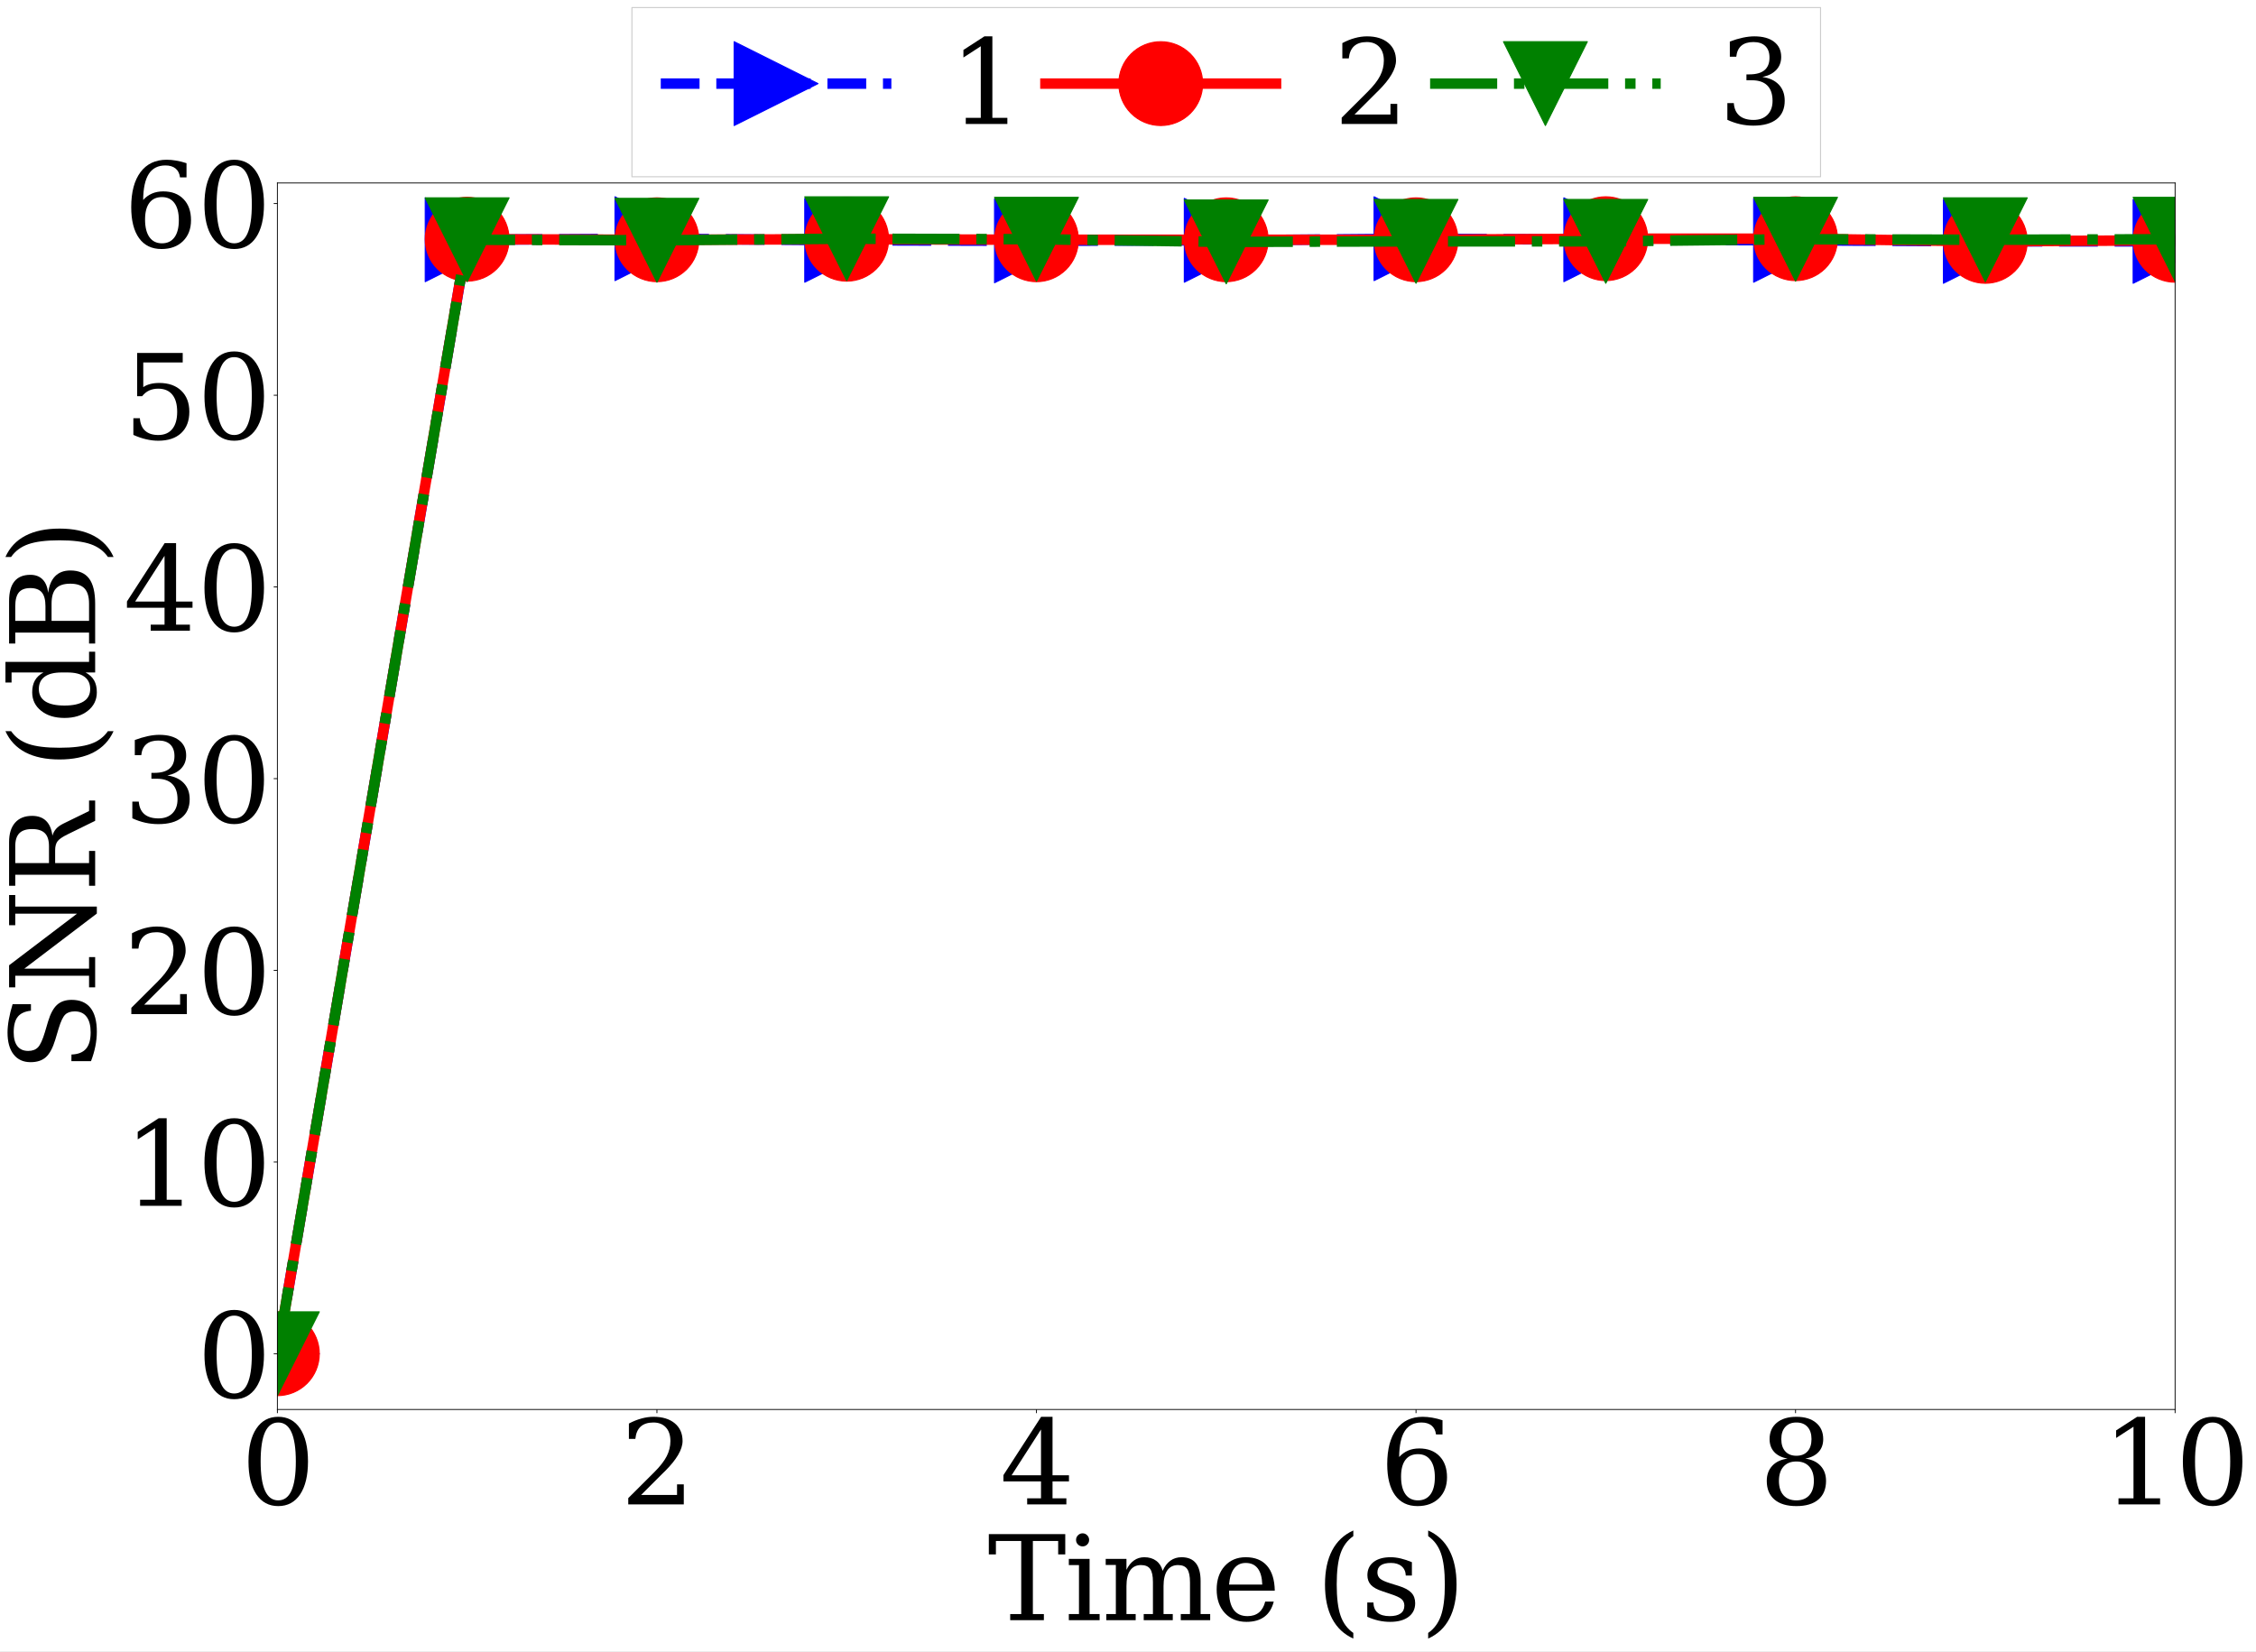 <?xml version="1.0" encoding="utf-8" standalone="no"?>
<!DOCTYPE svg PUBLIC "-//W3C//DTD SVG 1.1//EN"
  "http://www.w3.org/Graphics/SVG/1.1/DTD/svg11.dtd">
<svg xmlns:xlink="http://www.w3.org/1999/xlink" width="2152.287pt" height="1576.045pt" viewBox="0 0 2152.287 1576.045" xmlns="http://www.w3.org/2000/svg" version="1.1">
 <rect x="0" y="0" width="2152.287" height="1576.045" fill="#333333" stroke="none"/>
 <defs>
  <style type="text/css">*{stroke-linejoin: round; stroke-linecap: butt}</style>
 </defs>
 <g id="figure_1">
  <g id="patch_1">
   <path d="M 0 1576.045 
L 2152.287 1576.045 
L 2152.287 0 
L 0 0 
z
" style="fill: #ffffff; stroke: #ffffff; stroke-linejoin: miter"/>
  </g>
  <g id="axes_1">
   <g id="patch_2">
    <path d="M 264.634 1344.927 
L 2075.099 1344.927 
L 2075.099 174.568 
L 264.634 174.568 
z
" style="fill: #ffffff"/>
   </g>
   <g id="matplotlib.axis_1">
    <g id="xtick_1">
     <g id="line2d_1">
      <defs>
       <path id="m624ed371dc" d="M 0 0 
L 0 3.5 
" style="stroke: #000000; stroke-width: 0.8"/>
      </defs>
      <g>
       <use xlink:href="#m624ed371dc" x="264.634" y="1344.927" style="stroke: #000000; stroke-width: 0.8"/>
      </g>
     </g>
     <g id="text_1">
      <!-- 0 -->
      <g transform="translate(229.641 1435.509) scale(1.1 -1.1)">
       <defs>
        <path id="DejaVuSerif-30" d="M 2034 219 
Q 2513 219 2750 744 
Q 2988 1269 2988 2328 
Q 2988 3391 2750 3916 
Q 2513 4441 2034 4441 
Q 1556 4441 1318 3916 
Q 1081 3391 1081 2328 
Q 1081 1269 1318 744 
Q 1556 219 2034 219 
z
M 2034 -91 
Q 1275 -91 848 546 
Q 422 1184 422 2328 
Q 422 3475 848 4112 
Q 1275 4750 2034 4750 
Q 2797 4750 3222 4112 
Q 3647 3475 3647 2328 
Q 3647 1184 3222 546 
Q 2797 -91 2034 -91 
z
" transform="scale(0.016)"/>
       </defs>
       <use xlink:href="#DejaVuSerif-30"/>
      </g>
     </g>
    </g>
    <g id="xtick_2">
     <g id="line2d_2">
      <g>
       <use xlink:href="#m624ed371dc" x="626.727" y="1344.927" style="stroke: #000000; stroke-width: 0.8"/>
      </g>
     </g>
     <g id="text_2">
      <!-- 2 -->
      <g transform="translate(591.734 1435.509) scale(1.1 -1.1)">
       <defs>
        <path id="DejaVuSerif-32" d="M 819 3553 
L 469 3553 
L 469 4384 
Q 803 4563 1142 4656 
Q 1481 4750 1806 4750 
Q 2534 4750 2956 4397 
Q 3378 4044 3378 3438 
Q 3378 2753 2422 1800 
Q 2347 1728 2309 1691 
L 1131 513 
L 3078 513 
L 3078 1088 
L 3444 1088 
L 3444 0 
L 434 0 
L 434 341 
L 1850 1753 
Q 2319 2222 2519 2614 
Q 2719 3006 2719 3438 
Q 2719 3909 2473 4175 
Q 2228 4441 1797 4441 
Q 1350 4441 1106 4219 
Q 863 3997 819 3553 
z
" transform="scale(0.016)"/>
       </defs>
       <use xlink:href="#DejaVuSerif-32"/>
      </g>
     </g>
    </g>
    <g id="xtick_3">
     <g id="line2d_3">
      <g>
       <use xlink:href="#m624ed371dc" x="988.82" y="1344.927" style="stroke: #000000; stroke-width: 0.8"/>
      </g>
     </g>
     <g id="text_3">
      <!-- 4 -->
      <g transform="translate(953.827 1435.509) scale(1.1 -1.1)">
       <defs>
        <path id="DejaVuSerif-34" d="M 2234 1581 
L 2234 4063 
L 641 1581 
L 2234 1581 
z
M 3609 0 
L 1484 0 
L 1484 331 
L 2234 331 
L 2234 1247 
L 197 1247 
L 197 1588 
L 2241 4750 
L 2859 4750 
L 2859 1581 
L 3750 1581 
L 3750 1247 
L 2859 1247 
L 2859 331 
L 3609 331 
L 3609 0 
z
" transform="scale(0.016)"/>
       </defs>
       <use xlink:href="#DejaVuSerif-34"/>
      </g>
     </g>
    </g>
    <g id="xtick_4">
     <g id="line2d_4">
      <g>
       <use xlink:href="#m624ed371dc" x="1350.913" y="1344.927" style="stroke: #000000; stroke-width: 0.8"/>
      </g>
     </g>
     <g id="text_4">
      <!-- 6 -->
      <g transform="translate(1315.92 1435.509) scale(1.1 -1.1)">
       <defs>
        <path id="DejaVuSerif-36" d="M 2094 219 
Q 2534 219 2771 542 
Q 3009 866 3009 1472 
Q 3009 2078 2771 2401 
Q 2534 2725 2094 2725 
Q 1647 2725 1412 2412 
Q 1178 2100 1178 1509 
Q 1178 888 1415 553 
Q 1653 219 2094 219 
z
M 1075 2569 
Q 1288 2803 1556 2918 
Q 1825 3034 2163 3034 
Q 2859 3034 3264 2615 
Q 3669 2197 3669 1472 
Q 3669 763 3233 336 
Q 2797 -91 2069 -91 
Q 1278 -91 853 498 
Q 428 1088 428 2181 
Q 428 3406 931 4078 
Q 1434 4750 2350 4750 
Q 2597 4750 2869 4703 
Q 3141 4656 3425 4563 
L 3425 3794 
L 3072 3794 
Q 3034 4109 2831 4275 
Q 2628 4441 2284 4441 
Q 1678 4441 1381 3981 
Q 1084 3522 1075 2569 
z
" transform="scale(0.016)"/>
       </defs>
       <use xlink:href="#DejaVuSerif-36"/>
      </g>
     </g>
    </g>
    <g id="xtick_5">
     <g id="line2d_5">
      <g>
       <use xlink:href="#m624ed371dc" x="1713.006" y="1344.927" style="stroke: #000000; stroke-width: 0.8"/>
      </g>
     </g>
     <g id="text_5">
      <!-- 8 -->
      <g transform="translate(1678.013 1435.509) scale(1.1 -1.1)">
       <defs>
        <path id="DejaVuSerif-38" d="M 2981 1275 
Q 2981 1775 2732 2051 
Q 2484 2328 2034 2328 
Q 1584 2328 1336 2051 
Q 1088 1775 1088 1275 
Q 1088 772 1336 495 
Q 1584 219 2034 219 
Q 2484 219 2732 495 
Q 2981 772 2981 1275 
z
M 2853 3541 
Q 2853 3966 2637 4203 
Q 2422 4441 2034 4441 
Q 1650 4441 1433 4203 
Q 1216 3966 1216 3541 
Q 1216 3113 1433 2875 
Q 1650 2638 2034 2638 
Q 2422 2638 2637 2875 
Q 2853 3113 2853 3541 
z
M 2516 2484 
Q 3047 2413 3344 2092 
Q 3641 1772 3641 1275 
Q 3641 619 3225 264 
Q 2809 -91 2034 -91 
Q 1263 -91 845 264 
Q 428 619 428 1275 
Q 428 1772 725 2092 
Q 1022 2413 1556 2484 
Q 1084 2569 832 2842 
Q 581 3116 581 3541 
Q 581 4103 968 4426 
Q 1356 4750 2034 4750 
Q 2713 4750 3100 4426 
Q 3488 4103 3488 3541 
Q 3488 3116 3236 2842 
Q 2984 2569 2516 2484 
z
" transform="scale(0.016)"/>
       </defs>
       <use xlink:href="#DejaVuSerif-38"/>
      </g>
     </g>
    </g>
    <g id="xtick_6">
     <g id="line2d_6">
      <g>
       <use xlink:href="#m624ed371dc" x="2075.099" y="1344.927" style="stroke: #000000; stroke-width: 0.8"/>
      </g>
     </g>
     <g id="text_6">
      <!-- 10 -->
      <g transform="translate(2005.112 1435.509) scale(1.1 -1.1)">
       <defs>
        <path id="DejaVuSerif-31" d="M 909 0 
L 909 331 
L 1722 331 
L 1722 4213 
L 781 3603 
L 781 4013 
L 1919 4750 
L 2350 4750 
L 2350 331 
L 3163 331 
L 3163 0 
L 909 0 
z
" transform="scale(0.016)"/>
       </defs>
       <use xlink:href="#DejaVuSerif-31"/>
       <use xlink:href="#DejaVuSerif-30" x="63.623"/>
      </g>
     </g>
    </g>
    <g id="text_7">
     <!-- Time (s) -->
     <g transform="translate(942.261 1545.969) scale(1.1 -1.1)">
      <defs>
       <path id="DejaVuSerif-54" d="M 1222 0 
L 1222 331 
L 1819 331 
L 1819 4294 
L 447 4294 
L 447 3566 
L 63 3566 
L 63 4666 
L 4206 4666 
L 4206 3566 
L 3822 3566 
L 3822 4294 
L 2450 4294 
L 2450 331 
L 3047 331 
L 3047 0 
L 1222 0 
z
" transform="scale(0.016)"/>
       <path id="DejaVuSerif-69" d="M 622 4353 
Q 622 4497 726 4603 
Q 831 4709 978 4709 
Q 1122 4709 1226 4603 
Q 1331 4497 1331 4353 
Q 1331 4206 1228 4103 
Q 1125 4000 978 4000 
Q 831 4000 726 4103 
Q 622 4206 622 4353 
z
M 1356 331 
L 1900 331 
L 1900 0 
L 231 0 
L 231 331 
L 781 331 
L 781 2988 
L 231 2988 
L 231 3322 
L 1356 3322 
L 1356 331 
z
" transform="scale(0.016)"/>
       <path id="DejaVuSerif-6d" d="M 3316 2675 
Q 3481 3041 3739 3227 
Q 3997 3413 4341 3413 
Q 4863 3413 5119 3089 
Q 5375 2766 5375 2113 
L 5375 331 
L 5894 331 
L 5894 0 
L 4300 0 
L 4300 331 
L 4800 331 
L 4800 2047 
Q 4800 2556 4650 2772 
Q 4500 2988 4153 2988 
Q 3769 2988 3567 2697 
Q 3366 2406 3366 1850 
L 3366 331 
L 3866 331 
L 3866 0 
L 2291 0 
L 2291 331 
L 2791 331 
L 2791 2069 
Q 2791 2566 2641 2777 
Q 2491 2988 2144 2988 
Q 1759 2988 1557 2697 
Q 1356 2406 1356 1850 
L 1356 331 
L 1856 331 
L 1856 0 
L 263 0 
L 263 331 
L 781 331 
L 781 2994 
L 231 2994 
L 231 3322 
L 1356 3322 
L 1356 2731 
Q 1516 3063 1762 3238 
Q 2009 3413 2322 3413 
Q 2709 3413 2968 3220 
Q 3228 3028 3316 2675 
z
" transform="scale(0.016)"/>
       <path id="DejaVuSerif-65" d="M 3469 1600 
L 991 1600 
L 991 1575 
Q 991 903 1244 561 
Q 1497 219 1991 219 
Q 2369 219 2611 417 
Q 2853 616 2950 1006 
L 3413 1006 
Q 3275 459 2904 184 
Q 2534 -91 1931 -91 
Q 1203 -91 761 389 
Q 319 869 319 1663 
Q 319 2450 753 2931 
Q 1188 3413 1894 3413 
Q 2647 3413 3050 2948 
Q 3453 2484 3469 1600 
z
M 2791 1931 
Q 2772 2513 2545 2808 
Q 2319 3103 1894 3103 
Q 1497 3103 1269 2806 
Q 1041 2509 991 1931 
L 2791 1931 
z
" transform="scale(0.016)"/>
       <path id="DejaVuSerif-20" transform="scale(0.016)"/>
       <path id="DejaVuSerif-28" d="M 2041 -997 
Q 1281 -656 893 83 
Q 506 822 506 1931 
Q 506 3044 893 3783 
Q 1281 4522 2041 4863 
L 2041 4556 
Q 1559 4225 1350 3623 
Q 1141 3022 1141 1931 
Q 1141 844 1350 242 
Q 1559 -359 2041 -691 
L 2041 -997 
z
" transform="scale(0.016)"/>
       <path id="DejaVuSerif-73" d="M 359 184 
L 359 959 
L 691 959 
Q 703 588 923 403 
Q 1144 219 1575 219 
Q 1963 219 2166 364 
Q 2369 509 2369 788 
Q 2369 1006 2220 1140 
Q 2072 1275 1594 1428 
L 1178 1569 
Q 750 1706 558 1912 
Q 366 2119 366 2438 
Q 366 2894 700 3153 
Q 1034 3413 1625 3413 
Q 1888 3413 2178 3344 
Q 2469 3275 2778 3144 
L 2778 2419 
L 2447 2419 
Q 2434 2741 2221 2922 
Q 2009 3103 1644 3103 
Q 1281 3103 1095 2975 
Q 909 2847 909 2591 
Q 909 2381 1050 2254 
Q 1191 2128 1613 1997 
L 2069 1856 
Q 2541 1709 2748 1489 
Q 2956 1269 2956 922 
Q 2956 450 2595 179 
Q 2234 -91 1600 -91 
Q 1278 -91 972 -22 
Q 666 47 359 184 
z
" transform="scale(0.016)"/>
       <path id="DejaVuSerif-29" d="M 453 -997 
L 453 -691 
Q 934 -359 1145 242 
Q 1356 844 1356 1931 
Q 1356 3022 1145 3623 
Q 934 4225 453 4556 
L 453 4863 
Q 1216 4522 1603 3783 
Q 1991 3044 1991 1931 
Q 1991 822 1603 83 
Q 1216 -656 453 -997 
z
" transform="scale(0.016)"/>
      </defs>
      <use xlink:href="#DejaVuSerif-54"/>
      <use xlink:href="#DejaVuSerif-69" x="66.699"/>
      <use xlink:href="#DejaVuSerif-6d" x="98.682"/>
      <use xlink:href="#DejaVuSerif-65" x="193.506"/>
      <use xlink:href="#DejaVuSerif-20" x="252.686"/>
      <use xlink:href="#DejaVuSerif-28" x="284.473"/>
      <use xlink:href="#DejaVuSerif-73" x="323.486"/>
      <use xlink:href="#DejaVuSerif-29" x="374.805"/>
     </g>
    </g>
   </g>
   <g id="matplotlib.axis_2">
    <g id="ytick_1">
     <g id="line2d_7">
      <defs>
       <path id="m843e2cadf7" d="M 0 0 
L -3.5 0 
" style="stroke: #000000; stroke-width: 0.8"/>
      </defs>
      <g>
       <use xlink:href="#m843e2cadf7" x="264.634" y="1291.728" style="stroke: #000000; stroke-width: 0.8"/>
      </g>
     </g>
     <g id="text_8">
      <!-- 0 -->
      <g transform="translate(187.647 1333.52) scale(1.1 -1.1)">
       <use xlink:href="#DejaVuSerif-30"/>
      </g>
     </g>
    </g>
    <g id="ytick_2">
     <g id="line2d_8">
      <g>
       <use xlink:href="#m843e2cadf7" x="264.634" y="1108.812" style="stroke: #000000; stroke-width: 0.8"/>
      </g>
     </g>
     <g id="text_9">
      <!-- 10 -->
      <g transform="translate(117.659 1150.604) scale(1.1 -1.1)">
       <use xlink:href="#DejaVuSerif-31"/>
       <use xlink:href="#DejaVuSerif-30" x="63.623"/>
      </g>
     </g>
    </g>
    <g id="ytick_3">
     <g id="line2d_9">
      <g>
       <use xlink:href="#m843e2cadf7" x="264.634" y="925.896" style="stroke: #000000; stroke-width: 0.8"/>
      </g>
     </g>
     <g id="text_10">
      <!-- 20 -->
      <g transform="translate(117.659 967.688) scale(1.1 -1.1)">
       <use xlink:href="#DejaVuSerif-32"/>
       <use xlink:href="#DejaVuSerif-30" x="63.623"/>
      </g>
     </g>
    </g>
    <g id="ytick_4">
     <g id="line2d_10">
      <g>
       <use xlink:href="#m843e2cadf7" x="264.634" y="742.98" style="stroke: #000000; stroke-width: 0.8"/>
      </g>
     </g>
     <g id="text_11">
      <!-- 30 -->
      <g transform="translate(117.659 784.771) scale(1.1 -1.1)">
       <defs>
        <path id="DejaVuSerif-33" d="M 622 4469 
Q 988 4606 1323 4678 
Q 1659 4750 1953 4750 
Q 2638 4750 3022 4454 
Q 3406 4159 3406 3634 
Q 3406 3213 3140 2930 
Q 2875 2647 2388 2547 
Q 2963 2466 3280 2130 
Q 3597 1794 3597 1259 
Q 3597 606 3158 257 
Q 2719 -91 1894 -91 
Q 1528 -91 1179 -12 
Q 831 66 488 225 
L 488 1131 
L 838 1131 
Q 869 681 1141 450 
Q 1413 219 1906 219 
Q 2384 219 2661 495 
Q 2938 772 2938 1253 
Q 2938 1803 2653 2086 
Q 2369 2369 1819 2369 
L 1522 2369 
L 1522 2688 
L 1678 2688 
Q 2225 2688 2498 2914 
Q 2772 3141 2772 3597 
Q 2772 4006 2547 4223 
Q 2322 4441 1900 4441 
Q 1478 4441 1245 4241 
Q 1013 4041 972 3647 
L 622 3647 
L 622 4469 
z
" transform="scale(0.016)"/>
       </defs>
       <use xlink:href="#DejaVuSerif-33"/>
       <use xlink:href="#DejaVuSerif-30" x="63.623"/>
      </g>
     </g>
    </g>
    <g id="ytick_5">
     <g id="line2d_11">
      <g>
       <use xlink:href="#m843e2cadf7" x="264.634" y="560.064" style="stroke: #000000; stroke-width: 0.8"/>
      </g>
     </g>
     <g id="text_12">
      <!-- 40 -->
      <g transform="translate(117.659 601.855) scale(1.1 -1.1)">
       <use xlink:href="#DejaVuSerif-34"/>
       <use xlink:href="#DejaVuSerif-30" x="63.623"/>
      </g>
     </g>
    </g>
    <g id="ytick_6">
     <g id="line2d_12">
      <g>
       <use xlink:href="#m843e2cadf7" x="264.634" y="377.148" style="stroke: #000000; stroke-width: 0.8"/>
      </g>
     </g>
     <g id="text_13">
      <!-- 50 -->
      <g transform="translate(117.659 418.939) scale(1.1 -1.1)">
       <defs>
        <path id="DejaVuSerif-35" d="M 3219 4666 
L 3219 4153 
L 1081 4153 
L 1081 2816 
Q 1244 2928 1461 2984 
Q 1678 3041 1947 3041 
Q 2703 3041 3140 2622 
Q 3578 2203 3578 1478 
Q 3578 738 3136 323 
Q 2694 -91 1894 -91 
Q 1572 -91 1234 -12 
Q 897 66 544 225 
L 544 1131 
L 897 1131 
Q 925 688 1179 453 
Q 1434 219 1894 219 
Q 2388 219 2653 544 
Q 2919 869 2919 1478 
Q 2919 2084 2655 2407 
Q 2391 2731 1894 2731 
Q 1613 2731 1398 2631 
Q 1184 2531 1019 2322 
L 750 2322 
L 750 4666 
L 3219 4666 
z
" transform="scale(0.016)"/>
       </defs>
       <use xlink:href="#DejaVuSerif-35"/>
       <use xlink:href="#DejaVuSerif-30" x="63.623"/>
      </g>
     </g>
    </g>
    <g id="ytick_7">
     <g id="line2d_13">
      <g>
       <use xlink:href="#m843e2cadf7" x="264.634" y="194.232" style="stroke: #000000; stroke-width: 0.8"/>
      </g>
     </g>
     <g id="text_14">
      <!-- 60 -->
      <g transform="translate(117.659 236.023) scale(1.1 -1.1)">
       <use xlink:href="#DejaVuSerif-36"/>
       <use xlink:href="#DejaVuSerif-30" x="63.623"/>
      </g>
     </g>
    </g>
    <g id="text_15">
     <!-- SNR (dB) -->
     <g transform="translate(90.783 1022.983) rotate(-90) scale(1.1 -1.1)">
      <defs>
       <path id="DejaVuSerif-53" d="M 594 225 
L 594 1288 
L 953 1284 
Q 969 753 1261 498 
Q 1553 244 2150 244 
Q 2706 244 2998 464 
Q 3291 684 3291 1106 
Q 3291 1444 3114 1625 
Q 2938 1806 2369 1978 
L 1753 2163 
Q 1084 2366 811 2669 
Q 538 2972 538 3500 
Q 538 4094 959 4422 
Q 1381 4750 2144 4750 
Q 2469 4750 2856 4679 
Q 3244 4609 3681 4475 
L 3681 3481 
L 3328 3481 
Q 3275 3975 2998 4195 
Q 2722 4416 2156 4416 
Q 1663 4416 1405 4214 
Q 1147 4013 1147 3628 
Q 1147 3294 1340 3103 
Q 1534 2913 2163 2725 
L 2741 2553 
Q 3375 2363 3645 2067 
Q 3916 1772 3916 1275 
Q 3916 597 3481 253 
Q 3047 -91 2188 -91 
Q 1803 -91 1404 -12 
Q 1006 66 594 225 
z
" transform="scale(0.016)"/>
       <path id="DejaVuSerif-4e" d="M 313 0 
L 313 331 
L 941 331 
L 941 4331 
L 313 4331 
L 313 4666 
L 1509 4666 
L 4306 984 
L 4306 4331 
L 3681 4331 
L 3681 4666 
L 5319 4666 
L 5319 4331 
L 4691 4331 
L 4691 -91 
L 4313 -91 
L 1325 3841 
L 1325 331 
L 1953 331 
L 1953 0 
L 313 0 
z
" transform="scale(0.016)"/>
       <path id="DejaVuSerif-52" d="M 3066 2316 
Q 3284 2256 3442 2114 
Q 3600 1972 3725 1716 
L 4403 331 
L 4972 331 
L 4972 0 
L 3872 0 
L 3144 1484 
Q 2934 1916 2759 2042 
Q 2584 2169 2278 2169 
L 1581 2169 
L 1581 331 
L 2241 331 
L 2241 0 
L 353 0 
L 353 331 
L 947 331 
L 947 4331 
L 353 4331 
L 353 4666 
L 2719 4666 
Q 3400 4666 3770 4341 
Q 4141 4016 4141 3419 
Q 4141 2938 3870 2661 
Q 3600 2384 3066 2316 
z
M 1581 2503 
L 2503 2503 
Q 2975 2503 3200 2726 
Q 3425 2950 3425 3419 
Q 3425 3888 3200 4109 
Q 2975 4331 2503 4331 
L 1581 4331 
L 1581 2503 
z
" transform="scale(0.016)"/>
       <path id="DejaVuSerif-64" d="M 3359 331 
L 3909 331 
L 3909 0 
L 2784 0 
L 2784 519 
Q 2616 206 2355 57 
Q 2094 -91 1709 -91 
Q 1097 -91 708 395 
Q 319 881 319 1663 
Q 319 2444 706 2928 
Q 1094 3413 1709 3413 
Q 2094 3413 2355 3264 
Q 2616 3116 2784 2803 
L 2784 4531 
L 2241 4531 
L 2241 4863 
L 3359 4863 
L 3359 331 
z
M 2784 1497 
L 2784 1825 
Q 2784 2422 2554 2737 
Q 2325 3053 1888 3053 
Q 1444 3053 1217 2703 
Q 991 2353 991 1663 
Q 991 975 1217 622 
Q 1444 269 1888 269 
Q 2325 269 2554 583 
Q 2784 897 2784 1497 
z
" transform="scale(0.016)"/>
       <path id="DejaVuSerif-42" d="M 1581 331 
L 2516 331 
Q 3078 331 3337 575 
Q 3597 819 3597 1350 
Q 3597 1878 3339 2120 
Q 3081 2363 2516 2363 
L 1581 2363 
L 1581 331 
z
M 1581 2694 
L 2375 2694 
Q 2888 2694 3123 2891 
Q 3359 3088 3359 3513 
Q 3359 3941 3123 4136 
Q 2888 4331 2375 4331 
L 1581 4331 
L 1581 2694 
z
M 353 0 
L 353 331 
L 947 331 
L 947 4331 
L 353 4331 
L 353 4666 
L 2656 4666 
Q 3363 4666 3720 4377 
Q 4078 4088 4078 3513 
Q 4078 3097 3829 2850 
Q 3581 2603 3103 2547 
Q 3697 2472 4005 2167 
Q 4313 1863 4313 1350 
Q 4313 656 3875 328 
Q 3438 0 2509 0 
L 353 0 
z
" transform="scale(0.016)"/>
      </defs>
      <use xlink:href="#DejaVuSerif-53"/>
      <use xlink:href="#DejaVuSerif-4e" x="68.506"/>
      <use xlink:href="#DejaVuSerif-52" x="156.006"/>
      <use xlink:href="#DejaVuSerif-20" x="231.299"/>
      <use xlink:href="#DejaVuSerif-28" x="263.086"/>
      <use xlink:href="#DejaVuSerif-64" x="302.1"/>
      <use xlink:href="#DejaVuSerif-42" x="366.113"/>
      <use xlink:href="#DejaVuSerif-29" x="439.6"/>
     </g>
    </g>
   </g>
   <g id="line2d_14">
    <path d="M 264.634 1291.728 
L 445.681 228.782 
L 626.727 227.766 
L 807.774 229.291 
L 988.82 229.799 
L 1169.867 229.291 
L 1350.913 227.766 
L 1531.96 228.782 
L 1713.006 229.291 
L 1894.053 230.307 
L 2075.099 230.307 
" clip-path="url(#pb8fc881659)" style="fill: none; stroke-dasharray: 37,16; stroke-dashoffset: 0; stroke: #0000ff; stroke-width: 10"/>
    <defs>
     <path id="m8d18fab44d" d="M 40 0 
L -40 -40 
L -40 40 
z
" style="stroke: #0000ff; stroke-linejoin: miter"/>
    </defs>
    <g clip-path="url(#pb8fc881659)">
     <use xlink:href="#m8d18fab44d" x="264.634" y="1291.728" style="fill: #0000ff; stroke: #0000ff; stroke-linejoin: miter"/>
     <use xlink:href="#m8d18fab44d" x="445.681" y="228.782" style="fill: #0000ff; stroke: #0000ff; stroke-linejoin: miter"/>
     <use xlink:href="#m8d18fab44d" x="626.727" y="227.766" style="fill: #0000ff; stroke: #0000ff; stroke-linejoin: miter"/>
     <use xlink:href="#m8d18fab44d" x="807.774" y="229.291" style="fill: #0000ff; stroke: #0000ff; stroke-linejoin: miter"/>
     <use xlink:href="#m8d18fab44d" x="988.82" y="229.799" style="fill: #0000ff; stroke: #0000ff; stroke-linejoin: miter"/>
     <use xlink:href="#m8d18fab44d" x="1169.867" y="229.291" style="fill: #0000ff; stroke: #0000ff; stroke-linejoin: miter"/>
     <use xlink:href="#m8d18fab44d" x="1350.913" y="227.766" style="fill: #0000ff; stroke: #0000ff; stroke-linejoin: miter"/>
     <use xlink:href="#m8d18fab44d" x="1531.96" y="228.782" style="fill: #0000ff; stroke: #0000ff; stroke-linejoin: miter"/>
     <use xlink:href="#m8d18fab44d" x="1713.006" y="229.291" style="fill: #0000ff; stroke: #0000ff; stroke-linejoin: miter"/>
     <use xlink:href="#m8d18fab44d" x="1894.053" y="230.307" style="fill: #0000ff; stroke: #0000ff; stroke-linejoin: miter"/>
     <use xlink:href="#m8d18fab44d" x="2075.099" y="230.307" style="fill: #0000ff; stroke: #0000ff; stroke-linejoin: miter"/>
    </g>
   </g>
   <g id="line2d_15">
    <path d="M 264.634 1291.728 
L 445.681 228.274 
L 626.727 228.782 
L 807.774 228.274 
L 988.82 228.782 
L 1169.867 228.782 
L 1350.913 228.782 
L 1531.96 227.766 
L 1713.006 227.766 
L 1894.053 230.307 
L 2075.099 229.291 
" clip-path="url(#pb8fc881659)" style="fill: none; stroke: #ff0000; stroke-width: 10; stroke-linecap: square"/>
    <defs>
     <path id="m15df5614b3" d="M 0 40 
C 10.608 40 20.783 35.785 28.284 28.284 
C 35.785 20.783 40 10.608 40 0 
C 40 -10.608 35.785 -20.783 28.284 -28.284 
C 20.783 -35.785 10.608 -40 0 -40 
C -10.608 -40 -20.783 -35.785 -28.284 -28.284 
C -35.785 -20.783 -40 -10.608 -40 0 
C -40 10.608 -35.785 20.783 -28.284 28.284 
C -20.783 35.785 -10.608 40 0 40 
z
" style="stroke: #ff0000"/>
    </defs>
    <g clip-path="url(#pb8fc881659)">
     <use xlink:href="#m15df5614b3" x="264.634" y="1291.728" style="fill: #ff0000; stroke: #ff0000"/>
     <use xlink:href="#m15df5614b3" x="445.681" y="228.274" style="fill: #ff0000; stroke: #ff0000"/>
     <use xlink:href="#m15df5614b3" x="626.727" y="228.782" style="fill: #ff0000; stroke: #ff0000"/>
     <use xlink:href="#m15df5614b3" x="807.774" y="228.274" style="fill: #ff0000; stroke: #ff0000"/>
     <use xlink:href="#m15df5614b3" x="988.82" y="228.782" style="fill: #ff0000; stroke: #ff0000"/>
     <use xlink:href="#m15df5614b3" x="1169.867" y="228.782" style="fill: #ff0000; stroke: #ff0000"/>
     <use xlink:href="#m15df5614b3" x="1350.913" y="228.782" style="fill: #ff0000; stroke: #ff0000"/>
     <use xlink:href="#m15df5614b3" x="1531.96" y="227.766" style="fill: #ff0000; stroke: #ff0000"/>
     <use xlink:href="#m15df5614b3" x="1713.006" y="227.766" style="fill: #ff0000; stroke: #ff0000"/>
     <use xlink:href="#m15df5614b3" x="1894.053" y="230.307" style="fill: #ff0000; stroke: #ff0000"/>
     <use xlink:href="#m15df5614b3" x="2075.099" y="229.291" style="fill: #ff0000; stroke: #ff0000"/>
    </g>
   </g>
   <g id="line2d_16">
    <path d="M 264.634 1291.728 
L 445.681 228.782 
L 626.727 229.291 
L 807.774 227.766 
L 988.82 228.274 
L 1169.867 230.815 
L 1350.913 230.307 
L 1531.96 230.307 
L 1713.006 228.274 
L 1894.053 228.782 
L 2075.099 228.274 
" clip-path="url(#pb8fc881659)" style="fill: none; stroke-dasharray: 64,16,10,16; stroke-dashoffset: 0; stroke: #008000; stroke-width: 10"/>
    <defs>
     <path id="madbd6abdb9" d="M -0 40 
L 40 -40 
L -40 -40 
z
" style="stroke: #008000; stroke-linejoin: miter"/>
    </defs>
    <g clip-path="url(#pb8fc881659)">
     <use xlink:href="#madbd6abdb9" x="264.634" y="1291.728" style="fill: #008000; stroke: #008000; stroke-linejoin: miter"/>
     <use xlink:href="#madbd6abdb9" x="445.681" y="228.782" style="fill: #008000; stroke: #008000; stroke-linejoin: miter"/>
     <use xlink:href="#madbd6abdb9" x="626.727" y="229.291" style="fill: #008000; stroke: #008000; stroke-linejoin: miter"/>
     <use xlink:href="#madbd6abdb9" x="807.774" y="227.766" style="fill: #008000; stroke: #008000; stroke-linejoin: miter"/>
     <use xlink:href="#madbd6abdb9" x="988.82" y="228.274" style="fill: #008000; stroke: #008000; stroke-linejoin: miter"/>
     <use xlink:href="#madbd6abdb9" x="1169.867" y="230.815" style="fill: #008000; stroke: #008000; stroke-linejoin: miter"/>
     <use xlink:href="#madbd6abdb9" x="1350.913" y="230.307" style="fill: #008000; stroke: #008000; stroke-linejoin: miter"/>
     <use xlink:href="#madbd6abdb9" x="1531.96" y="230.307" style="fill: #008000; stroke: #008000; stroke-linejoin: miter"/>
     <use xlink:href="#madbd6abdb9" x="1713.006" y="228.274" style="fill: #008000; stroke: #008000; stroke-linejoin: miter"/>
     <use xlink:href="#madbd6abdb9" x="1894.053" y="228.782" style="fill: #008000; stroke: #008000; stroke-linejoin: miter"/>
     <use xlink:href="#madbd6abdb9" x="2075.099" y="228.274" style="fill: #008000; stroke: #008000; stroke-linejoin: miter"/>
    </g>
   </g>
   <g id="patch_3">
    <path d="M 264.634 1344.927 
L 264.634 174.568 
" style="fill: none; stroke: #000000; stroke-width: 0.8; stroke-linejoin: miter; stroke-linecap: square"/>
   </g>
   <g id="patch_4">
    <path d="M 2075.099 1344.927 
L 2075.099 174.568 
" style="fill: none; stroke: #000000; stroke-width: 0.8; stroke-linejoin: miter; stroke-linecap: square"/>
   </g>
   <g id="patch_5">
    <path d="M 264.634 1344.927 
L 2075.099 1344.927 
" style="fill: none; stroke: #000000; stroke-width: 0.8; stroke-linejoin: miter; stroke-linecap: square"/>
   </g>
   <g id="patch_6">
    <path d="M 264.634 174.568 
L 2075.099 174.568 
" style="fill: none; stroke: #000000; stroke-width: 0.8; stroke-linejoin: miter; stroke-linecap: square"/>
   </g>
   <g id="legend_1">
    <g id="patch_7">
     <path d="M 602.886 168.659 
L 1736.848 168.659 
L 1736.848 7.2 
L 602.886 7.2 
z
" style="fill: #ffffff; stroke: #cccccc; stroke-linejoin: miter"/>
    </g>
    <g id="line2d_17">
     <path d="M 630.386 79.783 
L 740.386 79.783 
L 850.386 79.783 
" style="fill: none; stroke-dasharray: 37,16; stroke-dashoffset: 0; stroke: #0000ff; stroke-width: 10"/>
     <g>
      <use xlink:href="#m8d18fab44d" x="740.386" y="79.783" style="fill: #0000ff; stroke: #0000ff; stroke-linejoin: miter"/>
     </g>
    </g>
    <g id="text_16">
     <!-- 1 -->
     <g transform="translate(905.386 118.283) scale(1.1 -1.1)">
      <use xlink:href="#DejaVuSerif-31"/>
     </g>
    </g>
    <g id="line2d_18">
     <path d="M 997.373 79.783 
L 1107.373 79.783 
L 1217.373 79.783 
" style="fill: none; stroke: #ff0000; stroke-width: 10; stroke-linecap: square"/>
     <g>
      <use xlink:href="#m15df5614b3" x="1107.373" y="79.783" style="fill: #ff0000; stroke: #ff0000"/>
     </g>
    </g>
    <g id="text_17">
     <!-- 2 -->
     <g transform="translate(1272.373 118.283) scale(1.1 -1.1)">
      <use xlink:href="#DejaVuSerif-32"/>
     </g>
    </g>
    <g id="line2d_19">
     <path d="M 1364.361 79.783 
L 1474.361 79.783 
L 1584.361 79.783 
" style="fill: none; stroke-dasharray: 64,16,10,16; stroke-dashoffset: 0; stroke: #008000; stroke-width: 10"/>
     <g>
      <use xlink:href="#madbd6abdb9" x="1474.361" y="79.783" style="fill: #008000; stroke: #008000; stroke-linejoin: miter"/>
     </g>
    </g>
    <g id="text_18">
     <!-- 3 -->
     <g transform="translate(1639.361 118.283) scale(1.1 -1.1)">
      <use xlink:href="#DejaVuSerif-33"/>
     </g>
    </g>
   </g>
  </g>
 </g>
 <defs>
  <clipPath id="pb8fc881659">
   <rect x="264.634" y="174.568" width="1810.465" height="1170.358"/>
  </clipPath>
 </defs>
</svg>
